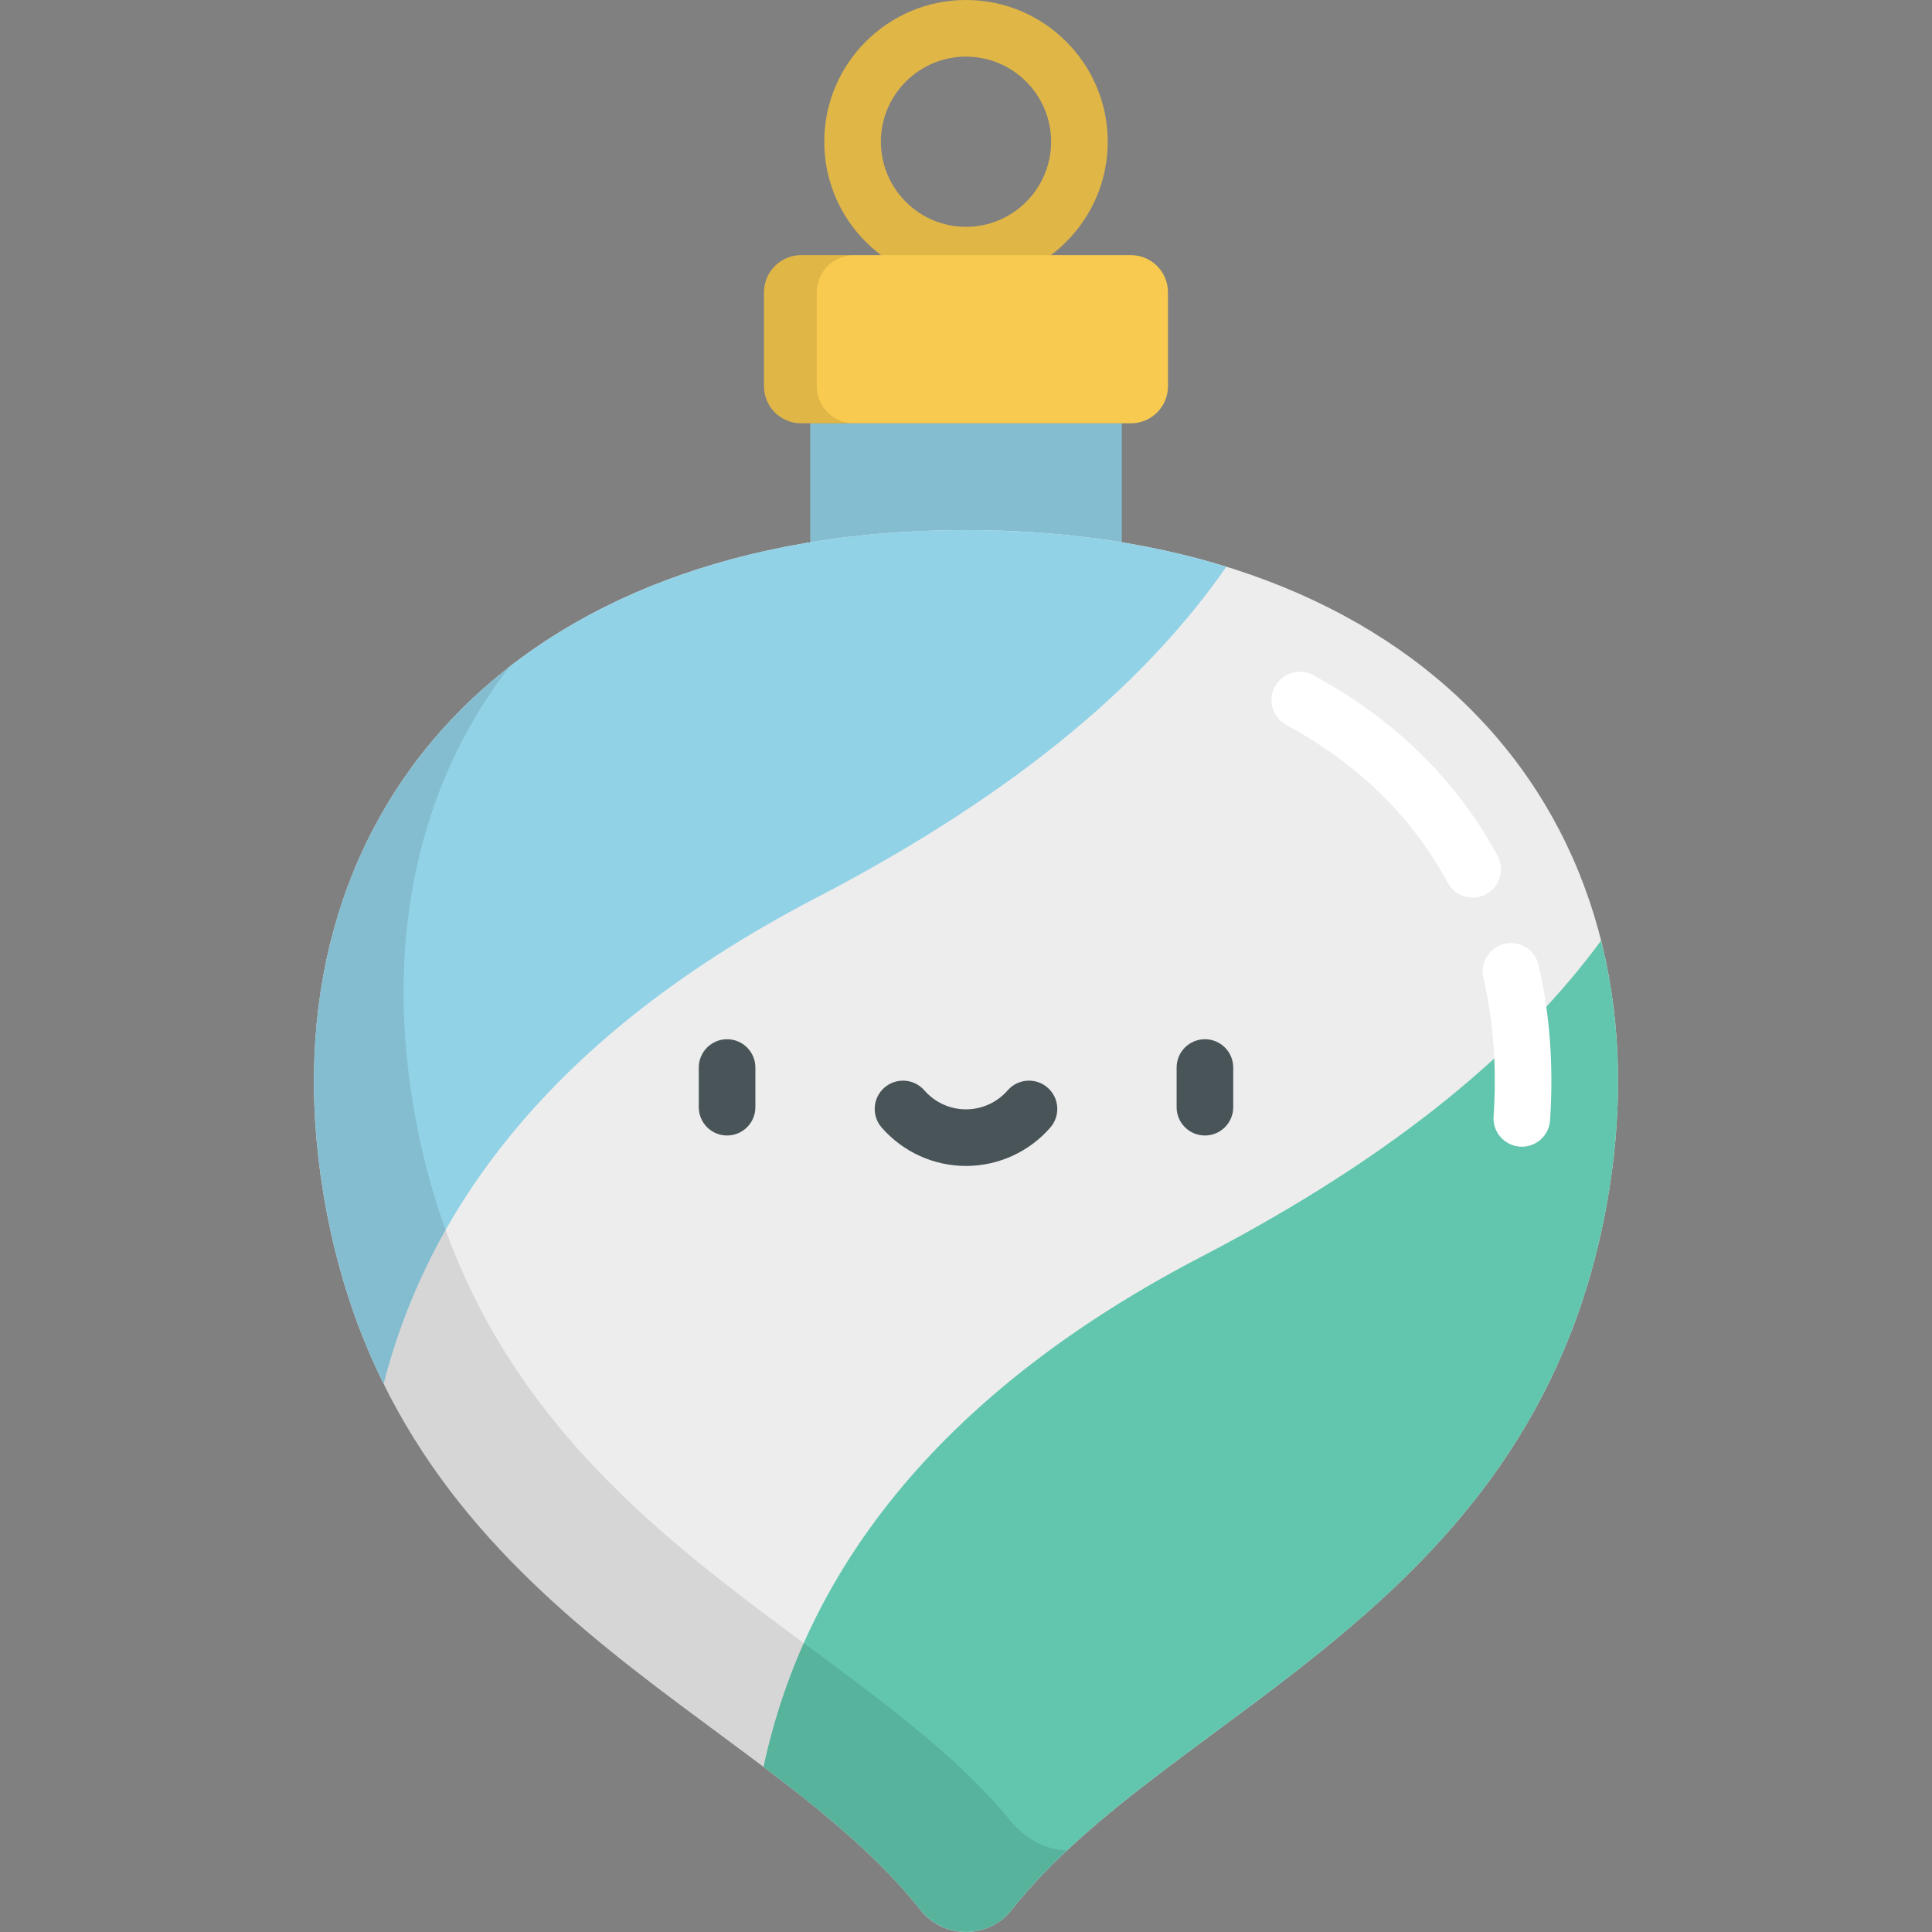 <?xml version="1.0" encoding="iso-8859-1"?>
<!-- Generator: Adobe Illustrator 19.0.0, SVG Export Plug-In . SVG Version: 6.00 Build 0)  -->
<svg version="1.1" id="Capa_1" xmlns="http://www.w3.org/2000/svg" xmlns:xlink="http://www.w3.org/1999/xlink" x="0px" y="0px"
	 viewBox="0 0 512 512" style="enable-background:new 0 0 512 512;" xml:space="preserve">
<rect x="0" y="0" width="512" height="512" fill="#808080" stroke="none"/>
<path style="fill:#F8CA4F;" d="M256,75.116c-20.71,0-37.559-16.849-37.559-37.558S235.29,0,256,0s37.559,16.849,37.559,37.558
	S276.71,75.116,256,75.116z M256,15c-12.438,0-22.559,10.12-22.559,22.558S243.562,60.116,256,60.116
	c12.439,0,22.559-10.12,22.559-22.558S268.439,15,256,15z"/>
<path style="opacity:0.1;enable-background:new    ;" d="M256,75.116c-20.71,0-37.559-16.849-37.559-37.558S235.29,0,256,0
	s37.559,16.849,37.559,37.558S276.71,75.116,256,75.116z M256,15c-12.438,0-22.559,10.12-22.559,22.558S243.562,60.116,256,60.116
	c12.439,0,22.559-10.12,22.559-22.558S268.439,15,256,15z"/>
<rect x="214.73" y="112.18" style="fill:#92D2E7;" width="82.55" height="56.59"/>
<rect x="214.73" y="112.18" style="opacity:0.1;enable-background:new    ;" width="82.55" height="56.59"/>
<path style="fill:#F8CA4F;" d="M299.701,112.181h-87.402c-5.426,0-9.824-4.398-9.824-9.824V77.44c0-5.425,4.398-9.824,9.824-9.824
	h87.402c5.425,0,9.824,4.398,9.824,9.824v24.917C309.525,107.783,305.127,112.181,299.701,112.181z"/>
<path style="fill:#EEEDED;" d="M243.95,506.189c6.122,7.748,17.978,7.748,24.1,0c42.423-53.691,140.189-79.419,158.308-190.254
	C442.681,216.094,376.441,140.478,256,140.478S69.319,216.094,85.642,315.935C103.761,426.77,201.527,452.497,243.95,506.189z"/>
<path style="fill:#61C6AD;" d="M424.305,249.27c-20.618,28.029-53.386,56.448-105.921,83.763
	c-79.929,41.559-107.162,93.782-116.052,135.208c15.967,12.049,30.577,24.016,41.524,37.831c6.171,7.789,18.03,7.918,24.19,0.121
	c42.422-53.694,140.192-79.42,158.311-190.257C430.255,292.098,429.435,269.647,424.305,249.27z"/>
<path style="fill:#92D2E7;" d="M256,140.478c-120.441,0-186.681,75.616-170.358,175.457c3.159,19.324,8.741,36.059,16.026,50.808
	c10.304-40.299,38.698-89.323,114.529-128.751c55.058-28.627,88.402-58.467,108.805-87.799
	C304.613,143.887,281.53,140.478,256,140.478z"/>
<path style="opacity:0.1;enable-background:new    ;" d="M267.706,482.433c-43.45-52.864-140.189-79.419-158.308-190.253
	c-7.352-44.974,2.055-85.027,25.615-115.472c-40.532,31.583-58.835,81.33-49.37,139.227
	c18.12,110.835,115.885,136.563,158.309,190.254c6.122,7.748,17.977,7.748,24.1,0c4.376-5.538,9.348-10.776,14.754-15.844
	C277.702,490.327,272.131,487.818,267.706,482.433z"/>
<path style="opacity:0.1;enable-background:new    ;" d="M216.454,102.357V77.44c0-5.425,4.398-9.824,9.824-9.824h-13.979
	c-5.426,0-9.824,4.398-9.824,9.824v24.917c0,5.425,4.398,9.824,9.824,9.824h13.979C220.852,112.181,216.454,107.783,216.454,102.357
	z"/>
<g>
	<path style="fill:#485458;" d="M192.683,300.918c-4.143,0-7.5-3.358-7.5-7.5v-10.511c0-4.142,3.357-7.5,7.5-7.5s7.5,3.358,7.5,7.5
		v10.511C200.183,297.56,196.825,300.918,192.683,300.918z"/>
	<path style="fill:#485458;" d="M319.317,300.918c-4.143,0-7.5-3.358-7.5-7.5v-10.511c0-4.142,3.357-7.5,7.5-7.5s7.5,3.358,7.5,7.5
		v10.511C326.817,297.56,323.46,300.918,319.317,300.918z"/>
	<path style="fill:#485458;" d="M256,308.989c-8.566,0-16.712-3.71-22.348-10.178c-2.722-3.123-2.396-7.86,0.728-10.581
		c3.121-2.721,7.86-2.396,10.581,0.727c2.787,3.198,6.811,5.032,11.039,5.032c4.229,0,8.252-1.834,11.039-5.032
		c2.721-3.124,7.458-3.45,10.581-0.727c3.123,2.721,3.449,7.458,0.728,10.581C272.712,305.28,264.566,308.989,256,308.989z"/>
</g>
<g>
	<path style="fill:#FFFFFF;" d="M390.272,237.876c-2.671,0-5.255-1.429-6.61-3.945c-3.236-6.011-7.135-11.713-11.585-16.95
		c-8.325-9.797-18.815-18.159-31.177-24.854c-3.643-1.972-4.996-6.524-3.023-10.167c1.972-3.642,6.523-4.998,10.166-3.023
		c14.001,7.582,25.933,17.114,35.464,28.331c5.131,6.037,9.627,12.615,13.362,19.551c1.964,3.647,0.6,8.195-3.048,10.16
		C392.69,237.587,391.472,237.876,390.272,237.876z"/>
	<path style="fill:#FFFFFF;" d="M403.307,303.887c-0.17,0-0.34-0.006-0.512-0.018c-4.133-0.278-7.257-3.853-6.98-7.986
		c0.872-12.95-0.037-25.317-2.702-36.76c-0.94-4.034,1.569-8.066,5.604-9.006c4.034-0.939,8.066,1.569,9.006,5.604
		c3.001,12.888,4.03,26.739,3.06,41.169C410.516,300.852,407.219,303.887,403.307,303.887z"/>
</g>
<g>
</g>
<g>
</g>
<g>
</g>
<g>
</g>
<g>
</g>
<g>
</g>
<g>
</g>
<g>
</g>
<g>
</g>
<g>
</g>
<g>
</g>
<g>
</g>
<g>
</g>
<g>
</g>
<g>
</g>
</svg>
